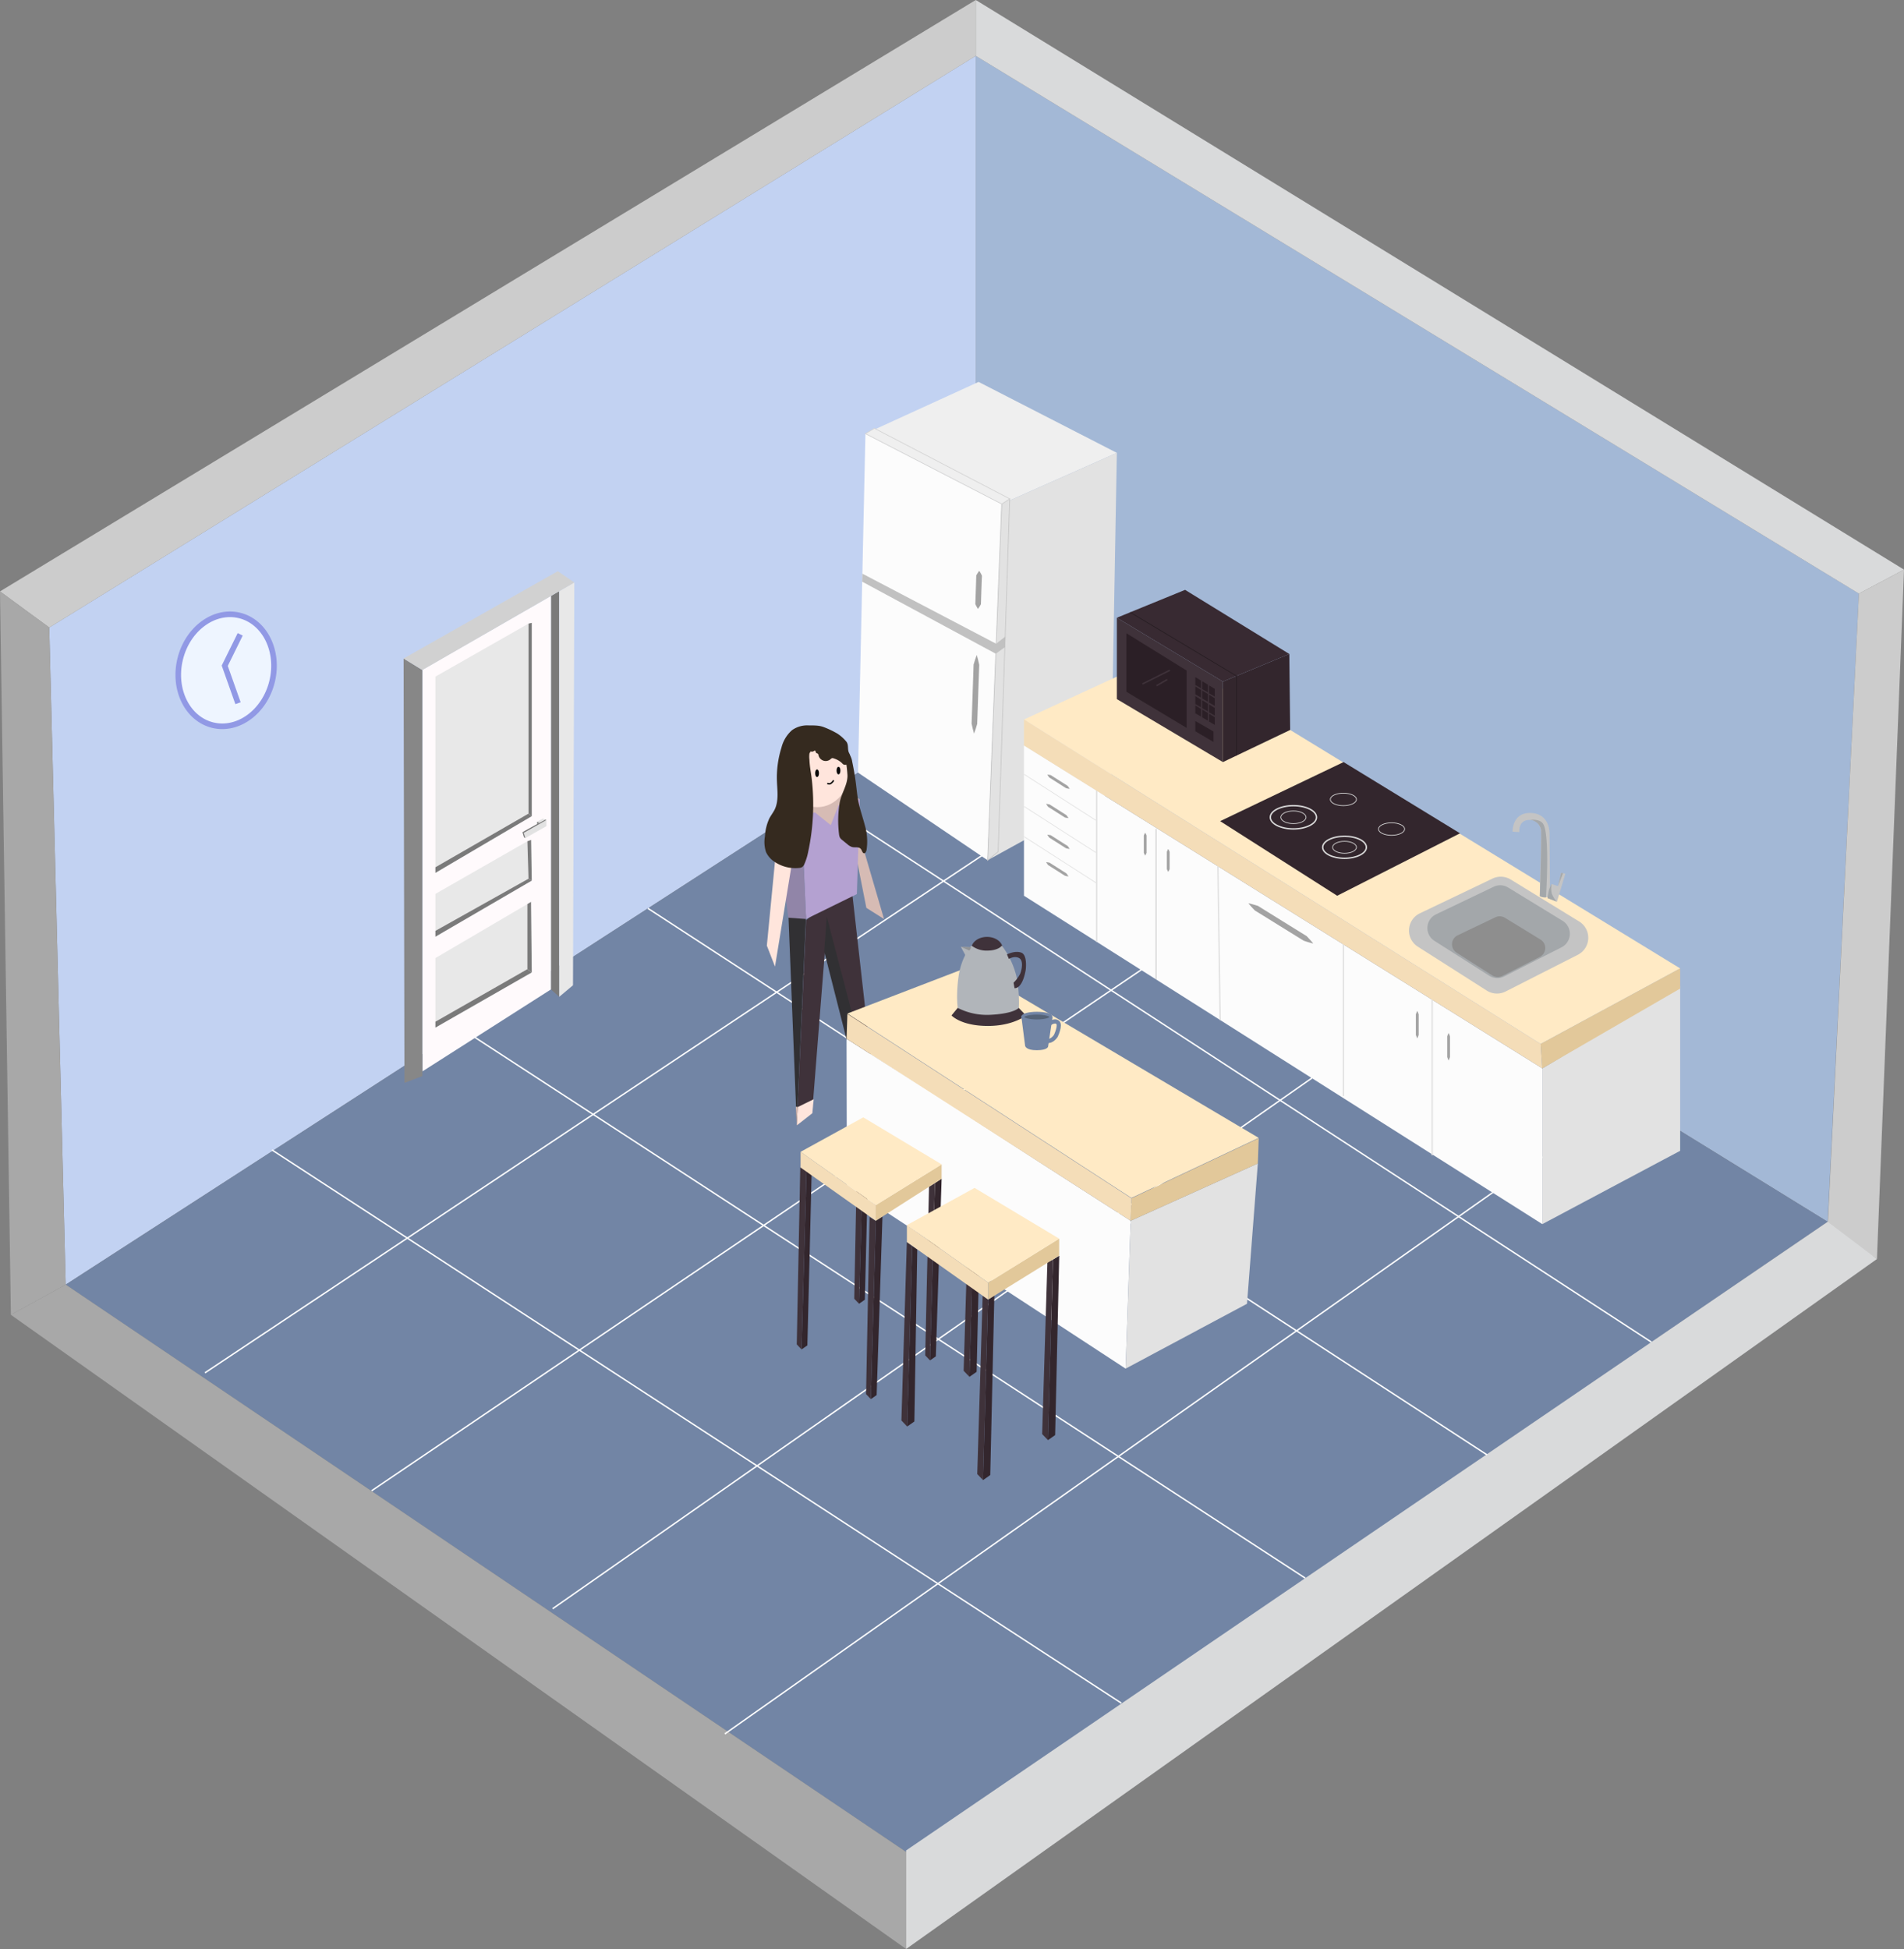 <svg xmlns="http://www.w3.org/2000/svg" viewBox="0 0 679.79 695.83"><rect x="0" y="0" width="679.79" height="695.83" fill="#808080" stroke="none"/><defs><style>.cls-1{fill:#a3b8d6;}.cls-2{fill:#c2d2f2;}.cls-3{fill:#7285a5;}.cls-4{fill:#d9dadb;}.cls-5{fill:#ccc;}.cls-6{fill:#a8a8a8;}.cls-16,.cls-19,.cls-20,.cls-22,.cls-23,.cls-31,.cls-42,.cls-45,.cls-48,.cls-50,.cls-7{fill:none;}.cls-7{stroke:#fff;}.cls-12,.cls-13,.cls-16,.cls-19,.cls-20,.cls-22,.cls-23,.cls-31,.cls-41,.cls-42,.cls-45,.cls-46,.cls-48,.cls-50,.cls-7{stroke-miterlimit:10;}.cls-16,.cls-22,.cls-31,.cls-50,.cls-7{stroke-width:0.5px;}.cls-13,.cls-8{fill:#efefef;}.cls-12,.cls-9{fill:#e2e2e2;}.cls-10{fill:#fcfcfc;}.cls-11{fill:#a3a3a3;}.cls-12{stroke:#c6c6c6;}.cls-12,.cls-13,.cls-19,.cls-20,.cls-23,.cls-48{stroke-width:0.25px;}.cls-13{stroke:#d3d3d3;}.cls-14{fill:#c1c1c1;}.cls-15{fill:#ffeac5;}.cls-16,.cls-20{stroke:#e2e2e2;}.cls-17{fill:#e2c89a;}.cls-18{fill:#f4ddb8;}.cls-19{stroke:#c1c1c1;}.cls-21{fill:#33262d;}.cls-22,.cls-23{stroke:#dbdbdb;}.cls-24{fill:#313033;}.cls-25{fill:#3f323a;}.cls-26{fill:#d6bbb4;}.cls-27{fill:#ffe5dc;}.cls-28{fill:#b4a1d1;}.cls-29{fill:#9185a8;}.cls-30{fill:#070707;}.cls-31{stroke:#070707;}.cls-32{fill:#352a1f;}.cls-33{fill:#c4c4c4;}.cls-34{fill:#a3a7aa;}.cls-35{fill:#8e8e8e;}.cls-36{fill:#fffafc;}.cls-37{fill:#7a7a7a;}.cls-38{fill:#e8e8e8;}.cls-39{fill:#878787;}.cls-40{fill:#d1d1d1;}.cls-41{fill:#eef5ff;}.cls-41,.cls-42{stroke:#9199e5;stroke-width:2px;}.cls-43{fill:#b1b5ba;}.cls-44{fill:#929496;}.cls-45,.cls-46{stroke:#7285a5;}.cls-45{stroke-width:1.5px;}.cls-46{fill:#556377;}.cls-47{fill:#382a32;}.cls-48{stroke:#261d22;}.cls-49{fill:#2b1f26;}.cls-50{stroke:#3f323a;}</style></defs><g id="Layer_2" data-name="Layer 2"><g id="room"><polygon class="cls-1" points="348.38 19.94 348.38 248.68 652.54 436.2 663.69 211.93 348.38 19.94"/><polygon class="cls-2" points="348.38 19.94 348.38 248.68 23.46 458.64 17.59 224.04 348.38 19.94"/><polygon class="cls-3" points="348.38 248.68 23.46 458.64 323.52 661.2 652.54 436.2 348.38 248.68"/><polygon class="cls-4" points="348.38 0 348.38 19.94 663.69 211.93 679.79 203.37 348.38 0"/><polygon class="cls-5" points="348.38 19.94 348.38 0 0 211.14 17.59 224.04 348.38 19.94"/><polygon class="cls-6" points="0 211.14 17.59 224.04 23.46 458.64 3.88 469.41 0 211.14"/><polygon class="cls-5" points="663.69 211.93 679.79 203.37 670.13 449.5 652.54 437.77 663.69 211.93"/><polygon class="cls-6" points="3.88 469.41 23.46 458.64 323.52 661.2 323.52 695.83 3.88 469.41"/><polygon class="cls-4" points="652.54 436.2 670.13 449.5 323.52 695.83 323.52 660.64 652.54 436.2"/></g><g id="tiles"><line class="cls-7" x1="97.1" y1="410.55" x2="400.34" y2="608.04"/><line class="cls-7" x1="166.34" y1="368.27" x2="466.02" y2="563.43"/><line class="cls-7" x1="231.34" y1="324.31" x2="530.89" y2="519.39"/><line class="cls-7" x1="291.82" y1="285.23" x2="589.58" y2="479.15"/><line class="cls-7" x1="73.17" y1="490.13" x2="395.99" y2="275.22"/><line class="cls-7" x1="132.66" y1="532.25" x2="447.41" y2="319.21"/><line class="cls-7" x1="197.31" y1="574.35" x2="508.89" y2="356.59"/><line class="cls-7" x1="258.78" y1="619.04" x2="576.59" y2="394.98"/></g><g id="fridge"><polygon class="cls-8" points="308.99 154.83 349.39 136.35 398.75 161.68 357.65 179.94 308.99 154.83"/><polygon class="cls-9" points="398.75 161.68 357.65 179.94 352.61 307.13 396.58 282.93 398.75 161.68"/><polygon class="cls-10" points="308.99 154.83 306.34 275.84 352.61 307.13 357.65 179.94 308.99 154.83"/><path class="cls-11" d="M349.63,203.79a14.18,14.18,0,0,1,.95,1.73c0,.57-.05,1.14-.07,1.7l-.12,3.41-.11,3.4-.06,1.7a14.54,14.54,0,0,1-1.06,1.67,16.48,16.48,0,0,1-.94-1.74l.06-1.7.12-3.4.11-3.4c0-.57.05-1.14.05-1.71A12.9,12.9,0,0,1,349.63,203.79Z"/><path class="cls-11" d="M348.73,233.84c.38,1.19.63,2.37.89,3.56l-.13,3.52-.24,7-.24,7-.12,3.52c-.34,1.17-.68,2.33-1.12,3.49-.36-1.19-.61-2.37-.88-3.55l.12-3.53.24-7,.24-7.05.11-3.52C347.94,236.16,348.28,235,348.73,233.84Z"/><polygon class="cls-12" points="357.65 179.94 360.5 178.09 356.37 304.06 352.61 307.13 357.65 179.94"/><polygon class="cls-13" points="308.99 154.83 312.21 152.93 360.5 178.09 357.65 179.94 308.99 154.83"/><polygon class="cls-14" points="358.96 227.24 355.66 229.83 307.9 204.81 307.83 207.67 355.53 233.4 358.87 230.98 358.96 227.24"/></g><g id="counter"><polygon class="cls-10" points="365.59 266.14 365.59 319.8 550.66 437.04 550.66 381.44 365.59 266.14"/><polygon class="cls-9" points="550.66 381.44 599.87 352.03 599.87 410.86 550.66 437.04 550.66 381.44"/><polygon class="cls-15" points="365.59 256.88 416.28 233.49 599.87 345.74 550.06 372.71 365.59 256.88"/><line class="cls-16" x1="391.53" y1="276.4" x2="391.53" y2="336.23"/><line class="cls-16" x1="479.63" y1="330.88" x2="479.63" y2="391.3"/><line class="cls-16" x1="511.34" y1="350.43" x2="511.34" y2="412.46"/><line class="cls-16" x1="434.72" y1="302.26" x2="435.63" y2="364.17"/><polygon class="cls-17" points="550.06 372.71 550.66 381.44 599.87 352.94 599.87 345.74 550.06 372.71"/><polygon class="cls-18" points="550.06 372.71 550.66 381.44 365.59 266.14 365.59 256.88 550.06 372.71"/><path class="cls-11" d="M445.7,322.48c1.18.25,2.3.59,3.43.94l2.89,1.8,5.8,3.6,5.79,3.59,2.9,1.79c.81.86,1.62,1.71,2.37,2.65-1.18-.26-2.3-.61-3.42-1l-2.9-1.79-5.8-3.59-5.79-3.6-2.91-1.78A35.52,35.52,0,0,1,445.7,322.48Z"/><line class="cls-19" x1="412.76" y1="295.94" x2="412.76" y2="349.7"/><path class="cls-11" d="M417.09,303.1a8.2,8.2,0,0,1,.51,1v6.18a7.5,7.5,0,0,1-.5,1,10.84,10.84,0,0,1-.5-1v-6.18A9.72,9.72,0,0,1,417.09,303.1Z"/><path class="cls-11" d="M408.87,297.29a7.57,7.57,0,0,1,.51,1v6.18a8.86,8.86,0,0,1-.5,1,8.86,8.86,0,0,1-.5-1v-6.18A7.5,7.5,0,0,1,408.87,297.29Z"/><path class="cls-11" d="M373.93,276.54a10,10,0,0,1,1.26.21l1,.64,2,1.27,2,1.27,1,.64a11.58,11.58,0,0,1,.72,1.06,12.24,12.24,0,0,1-1.26-.22l-1-.63-2-1.28-2-1.27-1-.63A8.9,8.9,0,0,1,373.93,276.54Z"/><path class="cls-11" d="M373.5,287a12.26,12.26,0,0,1,1.26.21l1,.64,2,1.27,2,1.28,1,.63a11.58,11.58,0,0,1,.72,1.06c-.43-.05-.84-.13-1.26-.22l-1-.63-2-1.27-2-1.28-1-.63A9.36,9.36,0,0,1,373.5,287Z"/><path class="cls-11" d="M373.93,298a12.26,12.26,0,0,1,1.26.21l1,.64,2,1.28,2,1.27,1,.63a11.58,11.58,0,0,1,.72,1.06,10,10,0,0,1-1.26-.22l-1-.63-2-1.27-2-1.27-1-.64A8.15,8.15,0,0,1,373.93,298Z"/><path class="cls-11" d="M373.5,307.8a8.49,8.49,0,0,1,1.26.21l1,.64,2,1.27,2,1.27,1,.64a11.42,11.42,0,0,1,.72,1.05c-.43,0-.84-.13-1.26-.21l-1-.64-2-1.27-2-1.27-1-.63A11.58,11.58,0,0,1,373.5,307.8Z"/><line class="cls-20" x1="365.59" y1="276.4" x2="391.24" y2="292.87"/><line class="cls-20" x1="365.59" y1="287.89" x2="391.24" y2="304.36"/><line class="cls-20" x1="365.59" y1="298.67" x2="391.53" y2="315.32"/><path class="cls-11" d="M517.2,368.8a9.07,9.07,0,0,1,.5,1.23v7.36a12.69,12.69,0,0,1-.5,1.23,12.69,12.69,0,0,1-.5-1.23V370A10.67,10.67,0,0,1,517.2,368.8Z"/><path class="cls-11" d="M506,360.91a10.67,10.67,0,0,1,.51,1.23v7.36a10.58,10.58,0,0,1-.5,1.23c-.2-.41-.34-.82-.5-1.23v-7.36A12.69,12.69,0,0,1,506,360.91Z"/></g><g id="stove"><polygon class="cls-21" points="479.7 272.08 435.63 293.17 477.42 319.8 521.27 297.51 479.7 272.08"/><ellipse class="cls-22" cx="461.79" cy="291.79" rx="8.24" ry="4.15"/><ellipse class="cls-23" cx="461.79" cy="291.79" rx="4.5" ry="2.26"/><ellipse class="cls-22" cx="480.04" cy="302.5" rx="7.8" ry="3.93"/><ellipse class="cls-23" cx="480.04" cy="302.5" rx="4.26" ry="2.14"/><ellipse class="cls-23" cx="479.63" cy="285.41" rx="4.66" ry="2.23"/><ellipse class="cls-23" cx="496.83" cy="295.99" rx="4.66" ry="2.23"/></g><g id="person"><polygon class="cls-24" points="281.46 325.89 284.47 401.8 287.8 326.71 281.46 325.89"/><polygon class="cls-25" points="287.8 328.5 295.91 321.99 290.03 396.45 284.47 401.8 287.8 328.5"/><polygon class="cls-25" points="304.12 317.55 312.69 393.58 294.28 334.21 294.28 322.3 304.12 317.55"/><polygon class="cls-26" points="276.7 292.28 298.06 281.93 306.98 285.29 286.21 293.43 276.7 292.28"/><ellipse class="cls-27" cx="291.84" cy="274.17" rx="11.85" ry="14"/><polygon class="cls-26" points="305.82 294.58 315.63 328.11 309.32 324.13 304.39 299.18 305.82 294.58"/><polygon class="cls-28" points="286.21 291.42 306.98 285.29 305.93 319.21 287.8 328.11 286.21 291.42"/><polygon class="cls-29" points="286.21 293.1 276.7 292.28 281.46 327.64 287.8 328.11 286.21 293.1"/><polygon class="cls-27" points="277.44 299.87 273.79 337.61 276.7 345.08 284.47 297.63 277.44 299.87"/><polygon class="cls-24" points="295.17 327.23 294.28 339.71 306.98 389.68 312.69 394.21 295.17 327.23"/><ellipse class="cls-30" cx="291.72" cy="276.06" rx="0.68" ry="1.35"/><ellipse class="cls-30" cx="299.37" cy="275.11" rx="0.68" ry="1.35"/><path class="cls-31" d="M295.37,279.64a1.12,1.12,0,0,0,1.33,0,3.31,3.31,0,0,0,.94-1.06"/><path class="cls-32" d="M301.53,270.74c.66.69,1,5.08,1.05,6.16,0,3.48-2.23,6.35-2.8,9.76a39,39,0,0,0-.22,11.11,3.65,3.65,0,0,0,.32,1.25,2.89,2.89,0,0,0,.78.85l1.89,1.54a4.75,4.75,0,0,0,1.68,1c1.11.29,2.52-.25,3.23.84.33.5.49,1.31,1,1.39s.83-.66.95-1.29a20.52,20.52,0,0,0-.65-8.77c-.73-2.83-1.73-5.56-2.3-8.45-.39-2-.57-4-.82-6-.34-2.79-.82-5.56-1.39-8.29a5.93,5.93,0,0,0-2.47-4c-1.53-.85-3.08-1.82-2.57-3.27"/><path class="cls-32" d="M289.41,268.27c1.29.47,1.54-1.07,1.85.26.13.54.86.36.94.92a2.63,2.63,0,0,0,4.32,1.61,1.26,1.26,0,0,1,.63-.4,1.09,1.09,0,0,1,.47.09,7.61,7.61,0,0,1,2.93,1.63,3,3,0,0,0,.54.52,1.39,1.39,0,0,0,1.3,0c1.39-.63,1.53-2.67.8-4s-.09-2.9-1-4.1a14,14,0,0,0-3.27-2.92,33,33,0,0,0-4.76-2.27c-1.9-.72-3.63-.59-5.66-.63a9.25,9.25,0,0,0-5.73,1.71,12.25,12.25,0,0,0-3.77,6.25,35.54,35.54,0,0,0-1.61,11.86c.12,3.49.71,7.19-.85,10.31-.52,1-1.27,2-1.82,3a17.42,17.42,0,0,0-1.61,6.46,11.46,11.46,0,0,0,.38,5.62,8.24,8.24,0,0,0,3.16,3.56,13.2,13.2,0,0,0,8.59,2.13,2.41,2.41,0,0,0,1.21-.36,2.37,2.37,0,0,0,.73-1,20.67,20.67,0,0,0,1.37-4.43,79.84,79.84,0,0,0,1.28-25.89c-.33-2.88-.7-4.07-.84-7A8.76,8.76,0,0,1,289,269"/><polygon class="cls-27" points="290.52 392.45 284.84 395.23 284.47 401.8 290.03 397.45 290.52 392.45"/><polyline class="cls-26" points="284.14 395.12 284.84 395.23 284.47 401.8 284.14 395.32"/><polygon class="cls-26" points="290.28 289.5 296.6 294.58 299.37 287.54 290.28 289.5"/></g><g id="island"><polygon class="cls-10" points="302.25 370.84 302.35 423.53 401.88 488.63 403.68 435.85 302.25 370.84"/><polygon class="cls-9" points="403.68 435.85 449.09 415.38 445.22 465.47 401.88 488.63 403.68 435.85"/><polygon class="cls-17" points="403.95 427.82 403.68 435.85 449.09 415.38 449.4 406.38 403.95 427.82"/><polygon class="cls-18" points="403.95 427.82 403.68 435.85 302.25 370.84 302.55 361.98 403.95 427.82"/><polygon class="cls-15" points="302.55 361.85 346.18 345.08 449.4 406.25 403.95 427.69 302.55 361.85"/></g><g id="chairs"><polygon class="cls-21" points="352.79 463.97 350.98 528.43 353.55 526.63 355.01 462.6 352.79 463.97"/><polygon class="cls-25" points="352.79 463.97 350.85 462.6 348.91 526.27 350.98 528.43 352.79 463.97"/><polygon class="cls-21" points="347.93 427.1 346.12 491.56 348.69 489.77 350.15 425.73 347.93 427.1"/><polygon class="cls-25" points="347.93 427.1 345.99 425.73 344.05 489.4 346.12 491.56 347.93 427.1"/><polygon class="cls-21" points="325.7 444.84 323.89 509.3 326.46 507.5 327.49 446.08 325.7 444.84"/><polygon class="cls-25" points="325.7 444.84 323.77 443.47 321.83 507.14 323.89 509.3 325.7 444.84"/><polygon class="cls-21" points="375.96 449.69 374.15 514.15 376.72 512.36 378.18 448.32 375.96 449.69"/><polygon class="cls-25" points="375.96 449.69 373.95 450.68 372.08 511.99 374.15 514.15 375.96 449.69"/><polygon class="cls-21" points="312.69 435.85 310.92 499.52 312.99 498.07 315.07 434.33 312.69 435.85"/><polygon class="cls-25" points="312.69 435.85 310.46 434.5 309.21 497.73 310.92 499.52 312.69 435.85"/><polygon class="cls-21" points="333.8 422.36 332.04 485.69 334.12 484.25 336.19 420.83 333.8 422.36"/><polygon class="cls-25" points="333.8 422.36 331.69 423.7 330.33 483.9 332.04 485.69 333.8 422.36"/><polygon class="cls-21" points="287.95 418.1 286.18 481.77 288.26 480.33 289.76 419.57 287.95 418.1"/><polygon class="cls-25" points="287.95 418.1 285.72 416.75 284.47 479.98 286.18 481.77 287.95 418.1"/><polygon class="cls-21" points="308.48 401.8 306.7 465.47 308.78 464.02 310.28 403.27 308.48 401.8"/><polygon class="cls-25" points="308.48 401.8 306.25 400.45 304.99 463.68 306.7 465.47 308.48 401.8"/><polygon class="cls-17" points="378.16 442.22 352.79 457.93 352.79 463.97 378.16 448.26 378.16 442.22"/><polygon class="cls-15" points="378.16 442.22 347.96 424.1 323.79 437.39 352.79 457.93 378.16 442.22"/><polygon class="cls-18" points="352.79 457.93 352.79 463.97 323.79 443.43 323.79 437.39 352.79 457.93"/><polygon class="cls-17" points="336.19 415.7 312.69 430.25 312.69 435.85 336.19 420.83 336.19 415.7"/><polygon class="cls-15" points="336.19 415.7 308.21 398.92 285.83 411.23 312.69 430.25 336.19 415.7"/><polygon class="cls-18" points="312.69 430.25 312.69 435.85 285.83 416.82 285.83 411.23 312.69 430.25"/></g><g id="sink"><path class="cls-33" d="M532.83,313.69l-25.9,12.39a6.82,6.82,0,0,0-.72,11.9l24.59,15.67a6.83,6.83,0,0,0,6.76.33l25.77-13.1a6.82,6.82,0,0,0,.47-11.9l-24.47-15A6.82,6.82,0,0,0,532.83,313.69Z"/><path class="cls-34" d="M533.29,316.59l-20.58,9.85a5.41,5.41,0,0,0-.58,9.45l19.55,12.46a5.4,5.4,0,0,0,5.36.26l20.49-10.41a5.42,5.42,0,0,0,.37-9.45l-19.45-11.89A5.41,5.41,0,0,0,533.29,316.59Z"/><path class="cls-35" d="M533.9,327.48l-13.48,6.45a3.55,3.55,0,0,0-.37,6.19l12.79,8.16a3.57,3.57,0,0,0,3.52.17l13.41-6.82a3.55,3.55,0,0,0,.24-6.19l-12.73-7.79A3.56,3.56,0,0,0,533.9,327.48Z"/><path class="cls-33" d="M549.74,319.93a3.87,3.87,0,0,0,2.22.44c1.46-.18,1.46-.69,1.46-.69l-.18-21.89s.35-7.53-7-7.54c-6.42,0-6.21,6.67-6.21,6.67l2.43.15s-.51-4.37,3.68-4.33c4.57.05,4.11,5.35,4.11,5.35Z"/><path class="cls-34" d="M545.79,292.76s4-.71,5.23,1.51c2.4,4.12.94,26.1.94,26.1a5.58,5.58,0,0,1-1.19-.06,8.71,8.71,0,0,1-1-.38s.59-17.72.47-23.48a4.62,4.62,0,0,0-1.26-2.52C547.07,292.32,545.79,292.76,545.79,292.76Z"/><path class="cls-33" d="M554,315.58l2.23.79,1.13-4.73,1.53.27-3,10-3.32-1.29a7.47,7.47,0,0,1,.45-2.57A19.34,19.34,0,0,1,554,315.58Z"/><path class="cls-34" d="M554,315.58a9.55,9.55,0,0,0-1,2.31c-.23,1.08-.51,2.74-.51,2.74l3.32,1.29a9.47,9.47,0,0,1-1.75-2.84A8,8,0,0,1,554,315.58Z"/><polygon class="cls-34" points="557.4 311.64 558.03 311.75 556.27 316.37 557.4 311.64"/></g><g id="door"><polyline class="cls-36" points="196.76 212.74 150.82 239.14 150.8 382.52 196.77 353.2 196.78 213.1"/><polyline class="cls-37" points="199.66 355.89 196.75 353.28 196.76 212.74 199.66 211.07 199.66 355.89"/><polygon class="cls-9" points="195.09 294.95 195.09 292.77 187.02 297.35 187.56 299.21 195.09 294.95"/><polygon class="cls-37" points="187.08 298.93 187.56 299.21 187.02 297.35 186.53 297.1 187.08 298.93"/><polygon class="cls-37" points="195.09 292.77 194.61 292.61 186.53 297.1 187.02 297.35 195.09 292.77"/><polygon class="cls-9" points="194.61 292.61 193.79 292.28 191.8 293.37 192.49 293.79 194.61 292.61"/><polygon class="cls-37" points="191.71 294.22 191.8 293.37 192.49 293.79 191.71 294.22"/><polygon class="cls-38" points="155.45 241.57 188.69 222.65 188.69 290.48 155.45 309.63 155.45 241.57"/><polygon class="cls-38" points="188.29 300.35 155.45 319.13 155.45 332.33 188.69 313.71 188.29 300.35"/><polygon class="cls-38" points="188.29 322.78 155.45 342.05 155.45 364.77 188.29 346.01 188.29 322.78"/><polygon class="cls-37" points="189.86 291.39 188.69 290.48 155.45 309.63 155.45 311.64 189.86 291.39"/><polygon class="cls-37" points="189.86 222.37 188.69 222.65 188.69 290.48 189.86 291.39 189.86 222.37"/><polygon class="cls-37" points="189.86 314.4 188.69 313.71 155.45 332.33 155.45 334.43 189.86 314.4"/><polygon class="cls-37" points="188.29 300.35 189.62 299.87 189.86 314.4 188.69 313.71 188.29 300.35"/><polygon class="cls-37" points="189.86 347.18 188.29 346.01 155.45 364.77 155.45 366.88 189.86 347.18"/><polygon class="cls-37" points="188.29 322.78 189.59 321.99 189.86 347.18 188.29 346.01 188.29 322.78"/><polygon class="cls-39" points="144.4 386.62 144.1 235.1 150.8 239.21 150.8 384.19 144.4 386.62"/><polygon class="cls-38" points="199.66 355.89 204.58 351.76 205.05 207.97 199.66 211.07 199.66 355.89"/><polygon class="cls-40" points="199.14 203.93 144.1 235.1 150.8 239.21 205.05 207.97 199.14 203.93"/></g><g id="clock"><ellipse class="cls-41" cx="80.74" cy="239.29" rx="20.16" ry="16.89" transform="translate(-170.86 261.17) rotate(-76.32)"/><polyline class="cls-42" points="85.76 226.47 80.24 237.68 84.98 251.06"/></g><g id="pot"><ellipse class="cls-25" cx="352.4" cy="338.71" rx="5.6" ry="4.22"/><path class="cls-43" d="M342.16,361.32s-1-4.35,0-12.15,4.72-11.56,4.72-11.56a8.86,8.86,0,0,0,5.9,1.77c3.83-.1,4.91-1.77,4.91-1.77A30.16,30.16,0,0,1,363,349c.68,2.8,1.1,10.1.56,12.34a20.25,20.25,0,0,1-9,2.72C349.33,364.34,342.16,361.32,342.16,361.32Z"/><path class="cls-25" d="M362.23,352.81c3.1,0,4-6.71,4-6.71s.66-5.18-1.62-6-5.09.66-5.09.66l.69,1.59s2.09-1.28,3.77-.22c1.28.81,1,3.44.33,5.34a11.57,11.57,0,0,1-2.44,3.38Z"/><polygon class="cls-43" points="346.77 338.22 343.05 338.03 344.91 341.49 346.77 338.22"/><polygon class="cls-44" points="343.05 338.03 346.77 338.22 346.12 339.37 343.05 338.03"/><path class="cls-25" d="M341.93,359.84l-2.21,2.69s3.33,3.75,13,3.75c9.08,0,13.6-3.74,13.6-3.74l-2.6-2.7s-1.62,2.07-10.33,2.48A23,23,0,0,1,341.93,359.84Z"/></g><g id="cup"><path class="cls-3" d="M366,373.39s.21,1.59,4.2,1.56c3.8,0,4-1.28,4-1.28l1.6-10.63s-.43,1.48-5.27,1.43c-6.09-.06-5.84-1.29-5.84-1.29Z"/><path class="cls-45" d="M374.47,365.6s1.94-1.57,3.14-.61-.64,4.82-.64,4.82-1.31,2.15-3.2,1.81"/><ellipse class="cls-46" cx="370.18" cy="363.1" rx="5.08" ry="1.37"/></g><g id="microwave"><polygon class="cls-25" points="398.75 249.59 398.75 220.55 436.62 243.34 436.62 272.08 398.75 249.59"/><polygon class="cls-21" points="436.62 243.34 460.33 233.49 460.63 260.61 436.62 272.08 436.62 243.34"/><polygon class="cls-47" points="398.75 220.55 436.62 243.34 460.33 233.49 423.11 210.59 398.75 220.55"/><polyline class="cls-48" points="403.5 218.6 441.45 241.33 441.45 269.77"/><polygon class="cls-49" points="402.16 226.08 402.16 246.97 423.67 259.88 423.67 239.4 402.16 226.08"/><line class="cls-50" x1="417.68" y1="239.29" x2="407.9" y2="244.19"/><line class="cls-50" x1="416.74" y1="242.61" x2="412.91" y2="244.81"/><polygon class="cls-49" points="426.76 241.74 428.79 242.98 428.79 245.71 426.76 244.55 426.76 241.74"/><polygon class="cls-49" points="429.22 243.21 431.25 244.45 431.25 247.18 429.22 246.02 429.22 243.21"/><polygon class="cls-49" points="431.68 244.71 433.71 245.95 433.71 248.68 431.68 247.52 431.68 244.71"/><polygon class="cls-49" points="426.76 245.08 428.79 246.32 428.79 249.04 426.76 247.88 426.76 245.08"/><polygon class="cls-49" points="429.22 246.55 431.25 247.79 431.25 250.51 429.22 249.35 429.22 246.55"/><polygon class="cls-49" points="431.68 248.04 433.71 249.28 433.71 252.01 431.68 250.85 431.68 248.04"/><polygon class="cls-49" points="426.76 248.54 428.79 249.78 428.79 252.51 426.76 251.35 426.76 248.54"/><polygon class="cls-49" points="429.22 250.01 431.25 251.25 431.25 253.98 429.22 252.82 429.22 250.01"/><polygon class="cls-49" points="431.68 251.51 433.71 252.75 433.71 255.48 431.68 254.32 431.68 251.51"/><polygon class="cls-49" points="426.76 251.85 428.79 253.09 428.79 255.82 426.76 254.66 426.76 251.85"/><polygon class="cls-49" points="429.22 253.32 431.25 254.56 431.25 257.29 429.22 256.13 429.22 253.32"/><polygon class="cls-49" points="431.68 254.82 433.71 256.06 433.71 258.79 431.68 257.63 431.68 254.82"/><polygon class="cls-49" points="426.76 257.41 426.76 261.07 433.26 264.9 433.26 261.16 426.76 257.41"/></g></g></svg>